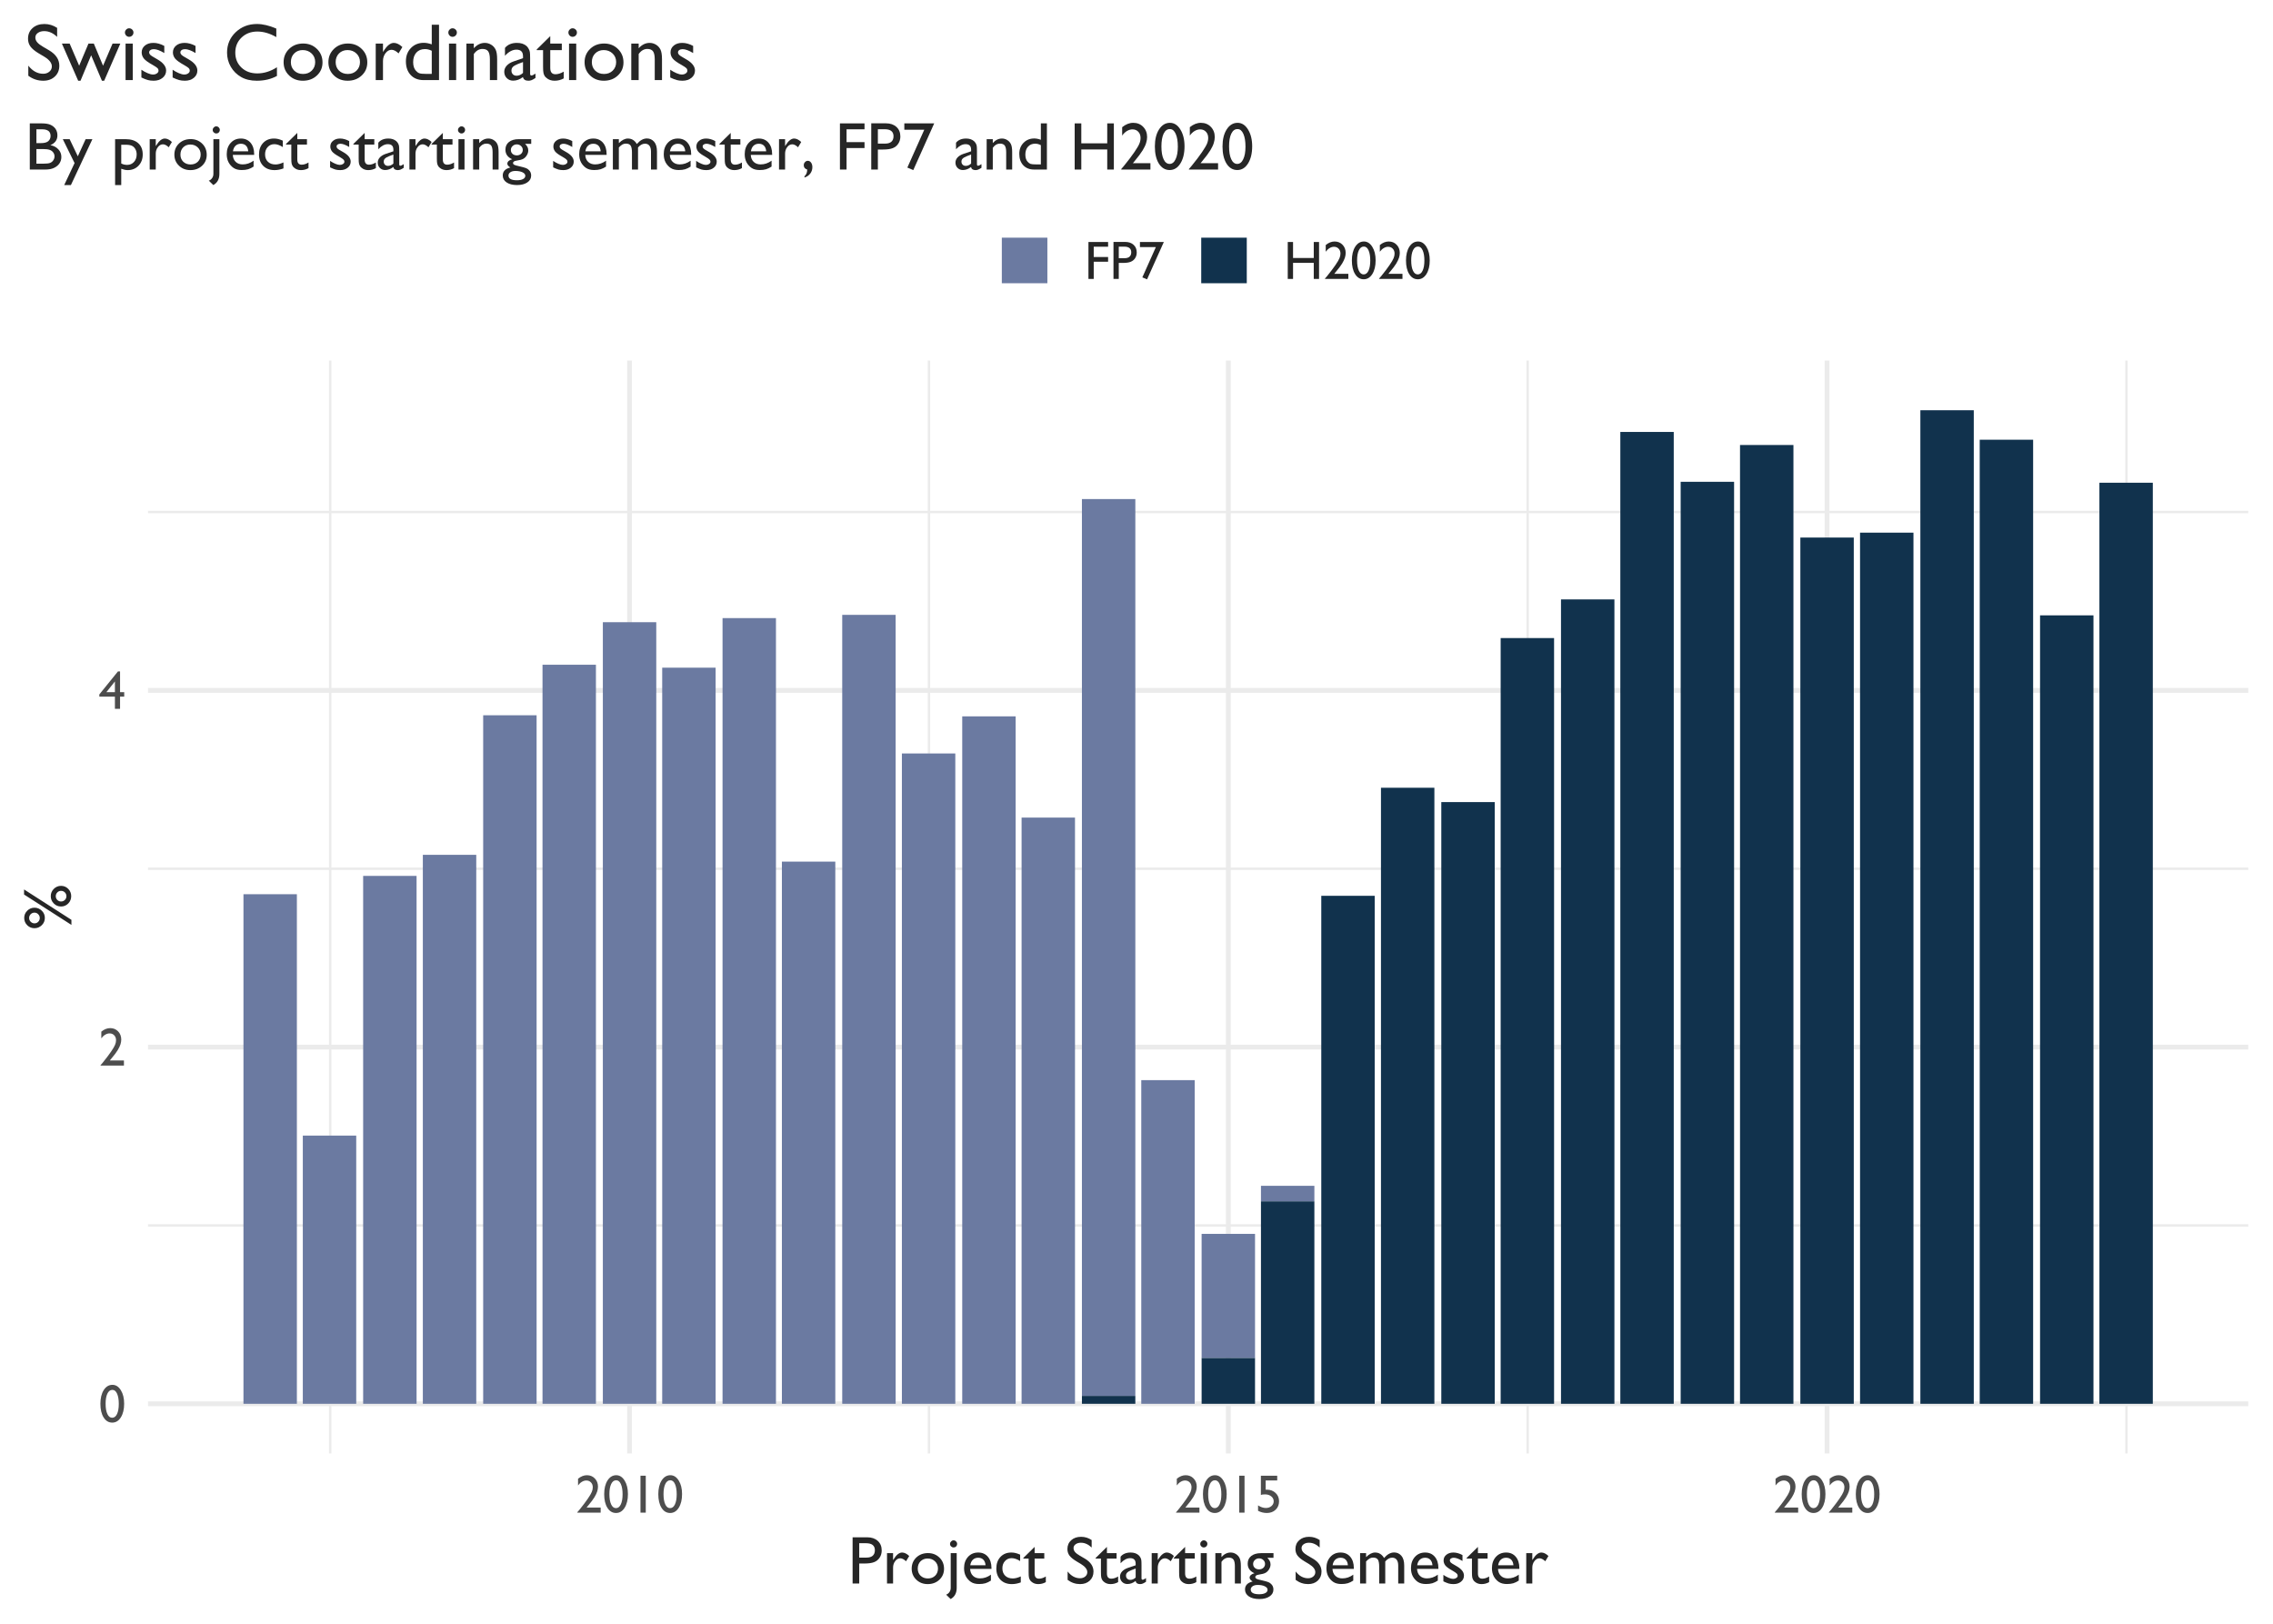 <?xml version="1.0" encoding="UTF-8"?>
<svg xmlns="http://www.w3.org/2000/svg" xmlns:xlink="http://www.w3.org/1999/xlink" width="504pt" height="360pt" viewBox="0 0 504 360" version="1.1">
<defs>
<g>
<symbol overflow="visible" id="glyph0-0">
<path style="stroke:none;" d="M 1.5 0 L 1.5 -9 L 10.5 -9 L 10.5 0 Z M 2.25 -0.75 L 9.75 -0.75 L 9.75 -8.25 L 2.25 -8.25 Z M 2.25 -0.75 "/>
</symbol>
<symbol overflow="visible" id="glyph0-1">
<path style="stroke:none;" d="M 3.047 -8.297 C 3.797 -8.297 4.414 -7.898 4.906 -7.109 C 5.395 -6.328 5.641 -5.328 5.641 -4.109 C 5.641 -2.867 5.395 -1.859 4.906 -1.078 C 4.414 -0.305 3.781 0.078 3 0.078 C 2.207 0.078 1.57 -0.301 1.094 -1.062 C 0.613 -1.82 0.375 -2.832 0.375 -4.094 C 0.375 -5.332 0.617 -6.344 1.109 -7.125 C 1.609 -7.906 2.254 -8.297 3.047 -8.297 Z M 3.062 -7.172 L 3 -7.172 C 2.551 -7.172 2.191 -6.895 1.922 -6.344 C 1.66 -5.789 1.531 -5.047 1.531 -4.109 C 1.531 -3.141 1.66 -2.379 1.922 -1.828 C 2.18 -1.273 2.535 -1 2.984 -1 C 3.441 -1 3.801 -1.273 4.062 -1.828 C 4.32 -2.379 4.453 -3.125 4.453 -4.062 C 4.453 -5.008 4.328 -5.766 4.078 -6.328 C 3.828 -6.891 3.488 -7.172 3.062 -7.172 Z M 3.062 -7.172 "/>
</symbol>
<symbol overflow="visible" id="glyph0-2">
<path style="stroke:none;" d="M 2.469 -1.125 L 5.594 -1.125 L 5.594 0 L 0.406 0 L 0.406 -0.078 L 0.906 -0.656 C 1.676 -1.613 2.285 -2.422 2.734 -3.078 C 3.191 -3.742 3.488 -4.25 3.625 -4.594 C 3.77 -4.938 3.844 -5.273 3.844 -5.609 C 3.844 -6.066 3.707 -6.43 3.438 -6.703 C 3.176 -6.984 2.832 -7.125 2.406 -7.125 C 2.07 -7.125 1.742 -7.023 1.422 -6.828 C 1.109 -6.641 0.828 -6.375 0.578 -6.031 L 0.578 -7.516 C 1.211 -8.035 1.867 -8.297 2.547 -8.297 C 3.254 -8.297 3.836 -8.055 4.297 -7.578 C 4.766 -7.098 5 -6.492 5 -5.766 C 5 -5.43 4.941 -5.078 4.828 -4.703 C 4.711 -4.336 4.508 -3.91 4.219 -3.422 C 3.926 -2.93 3.426 -2.27 2.719 -1.438 Z M 2.469 -1.125 "/>
</symbol>
<symbol overflow="visible" id="glyph0-3">
<path style="stroke:none;" d="M 4.266 -8.297 L 4.734 -8.297 L 4.734 -3.703 L 5.656 -3.703 L 5.656 -2.703 L 4.734 -2.703 L 4.734 0 L 3.594 0 L 3.594 -2.703 L 0.141 -2.703 L 0.141 -3.203 Z M 3.594 -3.703 L 3.594 -6.078 L 1.703 -3.703 Z M 3.594 -3.703 "/>
</symbol>
<symbol overflow="visible" id="glyph0-4">
<path style="stroke:none;" d="M 2.422 -8.188 L 3.594 -8.188 L 3.594 0 L 2.422 0 Z M 2.422 -8.188 "/>
</symbol>
<symbol overflow="visible" id="glyph0-5">
<path style="stroke:none;" d="M 1.219 -8.188 L 4.844 -8.188 L 4.844 -7.141 L 2.281 -7.141 L 2.281 -5.078 C 2.363 -5.086 2.445 -5.094 2.531 -5.094 C 3.32 -5.094 3.973 -4.848 4.484 -4.359 C 4.992 -3.879 5.25 -3.266 5.25 -2.516 C 5.25 -1.742 4.992 -1.117 4.484 -0.641 C 3.984 -0.16 3.332 0.078 2.531 0.078 C 1.863 0.078 1.219 -0.082 0.594 -0.406 L 0.594 -1.609 C 1.188 -1.223 1.766 -1.031 2.328 -1.031 C 2.816 -1.031 3.227 -1.172 3.562 -1.453 C 3.895 -1.742 4.062 -2.098 4.062 -2.516 C 4.062 -2.953 3.879 -3.316 3.516 -3.609 C 3.16 -3.898 2.707 -4.047 2.156 -4.047 C 1.695 -4.047 1.383 -4.004 1.219 -3.922 Z M 1.219 -8.188 "/>
</symbol>
<symbol overflow="visible" id="glyph0-6">
<path style="stroke:none;" d="M 0.922 -8.188 L 5.281 -8.188 L 5.281 -7.141 L 2.094 -7.141 L 2.094 -4.859 L 5.281 -4.859 L 5.281 -3.812 L 2.094 -3.812 L 2.094 0 L 0.922 0 Z M 0.922 -8.188 "/>
</symbol>
<symbol overflow="visible" id="glyph0-7">
<path style="stroke:none;" d="M 0.844 0 L 0.844 -8.203 L 3.438 -8.203 C 4.219 -8.203 4.836 -7.988 5.297 -7.562 C 5.766 -7.145 6 -6.578 6 -5.859 C 6 -5.391 5.879 -4.969 5.641 -4.594 C 5.398 -4.227 5.07 -3.961 4.656 -3.797 C 4.25 -3.629 3.66 -3.547 2.891 -3.547 L 2.016 -3.547 L 2.016 0 Z M 3.234 -7.156 L 2.016 -7.156 L 2.016 -4.594 L 3.297 -4.594 C 3.773 -4.594 4.141 -4.703 4.391 -4.922 C 4.648 -5.148 4.781 -5.473 4.781 -5.891 C 4.781 -6.734 4.266 -7.156 3.234 -7.156 Z M 3.234 -7.156 "/>
</symbol>
<symbol overflow="visible" id="glyph0-8">
<path style="stroke:none;" d="M 0.594 -8.188 L 5.891 -8.188 L 2.172 0.094 L 1.125 -0.344 L 4.125 -7.062 L 0.594 -7.062 Z M 0.594 -8.188 "/>
</symbol>
<symbol overflow="visible" id="glyph0-9">
<path style="stroke:none;" d="M 6.672 -8.188 L 7.844 -8.188 L 7.844 0 L 6.672 0 L 6.672 -3.562 L 2.078 -3.562 L 2.078 0 L 0.906 0 L 0.906 -8.188 L 2.078 -8.188 L 2.078 -4.641 L 6.672 -4.641 Z M 6.672 -8.188 "/>
</symbol>
<symbol overflow="visible" id="glyph1-0">
<path style="stroke:none;" d="M 1.875 0 L 1.875 -11.25 L 13.125 -11.25 L 13.125 0 Z M 2.812 -0.938 L 12.188 -0.938 L 12.188 -10.312 L 2.812 -10.312 Z M 2.812 -0.938 "/>
</symbol>
<symbol overflow="visible" id="glyph1-1">
<path style="stroke:none;" d="M 1.047 0 L 1.047 -10.25 L 4.297 -10.25 C 5.266 -10.25 6.039 -9.984 6.625 -9.453 C 7.207 -8.93 7.5 -8.223 7.5 -7.328 C 7.5 -6.734 7.348 -6.207 7.047 -5.75 C 6.754 -5.289 6.348 -4.957 5.828 -4.75 C 5.305 -4.539 4.566 -4.438 3.609 -4.438 L 2.516 -4.438 L 2.516 0 Z M 4.031 -8.938 L 2.516 -8.938 L 2.516 -5.75 L 4.125 -5.75 C 4.719 -5.75 5.176 -5.883 5.5 -6.156 C 5.82 -6.438 5.984 -6.844 5.984 -7.375 C 5.984 -8.414 5.332 -8.938 4.031 -8.938 Z M 4.031 -8.938 "/>
</symbol>
<symbol overflow="visible" id="glyph1-2">
<path style="stroke:none;" d="M 2.375 -6.734 L 2.375 -5.188 L 2.453 -5.312 C 3.086 -6.352 3.727 -6.875 4.375 -6.875 C 4.883 -6.875 5.41 -6.617 5.953 -6.109 L 5.25 -4.938 C 4.789 -5.375 4.363 -5.594 3.969 -5.594 C 3.531 -5.594 3.156 -5.383 2.844 -4.969 C 2.531 -4.562 2.375 -4.078 2.375 -3.516 L 2.375 0 L 1.031 0 L 1.031 -6.734 Z M 2.375 -6.734 "/>
</symbol>
<symbol overflow="visible" id="glyph1-3">
<path style="stroke:none;" d="M 4.172 -6.75 C 5.191 -6.75 6.039 -6.414 6.719 -5.75 C 7.395 -5.094 7.734 -4.266 7.734 -3.266 C 7.734 -2.297 7.391 -1.488 6.703 -0.844 C 6.016 -0.195 5.148 0.125 4.109 0.125 C 3.098 0.125 2.254 -0.203 1.578 -0.859 C 0.898 -1.516 0.562 -2.328 0.562 -3.297 C 0.562 -4.285 0.898 -5.109 1.578 -5.766 C 2.266 -6.422 3.129 -6.75 4.172 -6.75 Z M 4.094 -5.547 C 3.457 -5.547 2.93 -5.336 2.516 -4.922 C 2.109 -4.504 1.906 -3.969 1.906 -3.312 C 1.906 -2.664 2.113 -2.141 2.531 -1.734 C 2.957 -1.328 3.5 -1.125 4.156 -1.125 C 4.812 -1.125 5.348 -1.328 5.766 -1.734 C 6.18 -2.148 6.391 -2.68 6.391 -3.328 C 6.391 -3.973 6.172 -4.504 5.734 -4.922 C 5.297 -5.336 4.75 -5.547 4.094 -5.547 Z M 4.094 -5.547 "/>
</symbol>
<symbol overflow="visible" id="glyph1-4">
<path style="stroke:none;" d="M 1.562 -9.578 C 1.781 -9.578 1.969 -9.5 2.125 -9.344 C 2.281 -9.188 2.359 -9.004 2.359 -8.797 C 2.359 -8.566 2.281 -8.375 2.125 -8.219 C 1.977 -8.07 1.797 -8 1.578 -8 C 1.367 -8 1.18 -8.078 1.016 -8.234 C 0.859 -8.391 0.781 -8.578 0.781 -8.797 C 0.781 -8.992 0.859 -9.172 1.016 -9.328 C 1.172 -9.492 1.352 -9.578 1.562 -9.578 Z M 0.938 -6.734 L 2.266 -6.734 L 2.266 0.953 C 2.266 2.117 1.816 2.945 0.922 3.438 L -0.078 2.469 C 0.234 2.352 0.477 2.16 0.656 1.891 C 0.844 1.629 0.938 1.316 0.938 0.953 Z M 0.938 -6.734 "/>
</symbol>
<symbol overflow="visible" id="glyph1-5">
<path style="stroke:none;" d="M 6.688 -3.25 L 1.953 -3.25 C 1.984 -2.602 2.195 -2.086 2.594 -1.703 C 2.988 -1.328 3.504 -1.141 4.141 -1.141 C 5.016 -1.141 5.82 -1.414 6.562 -1.969 L 6.562 -0.656 C 6.156 -0.383 5.75 -0.188 5.344 -0.062 C 4.945 0.051 4.477 0.109 3.938 0.109 C 3.188 0.109 2.582 -0.047 2.125 -0.359 C 1.664 -0.672 1.297 -1.082 1.016 -1.594 C 0.742 -2.113 0.609 -2.719 0.609 -3.406 C 0.609 -4.426 0.898 -5.258 1.484 -5.906 C 2.066 -6.551 2.82 -6.875 3.75 -6.875 C 4.645 -6.875 5.359 -6.562 5.891 -5.938 C 6.422 -5.312 6.688 -4.473 6.688 -3.422 Z M 1.984 -4.047 L 5.375 -4.047 C 5.332 -4.578 5.172 -4.988 4.891 -5.281 C 4.609 -5.57 4.227 -5.719 3.75 -5.719 C 3.27 -5.719 2.875 -5.57 2.562 -5.281 C 2.258 -4.988 2.066 -4.578 1.984 -4.047 Z M 1.984 -4.047 "/>
</symbol>
<symbol overflow="visible" id="glyph1-6">
<path style="stroke:none;" d="M 6 -1.578 L 6 -0.25 C 5.332 0 4.676 0.125 4.031 0.125 C 2.977 0.125 2.141 -0.188 1.516 -0.812 C 0.891 -1.445 0.578 -2.285 0.578 -3.328 C 0.578 -4.391 0.879 -5.242 1.484 -5.891 C 2.098 -6.547 2.898 -6.875 3.891 -6.875 C 4.242 -6.875 4.555 -6.836 4.828 -6.766 C 5.109 -6.703 5.453 -6.582 5.859 -6.406 L 5.859 -4.984 C 5.18 -5.41 4.555 -5.625 3.984 -5.625 C 3.379 -5.625 2.883 -5.41 2.5 -4.984 C 2.113 -4.566 1.922 -4.031 1.922 -3.375 C 1.922 -2.688 2.129 -2.141 2.547 -1.734 C 2.961 -1.328 3.523 -1.125 4.234 -1.125 C 4.742 -1.125 5.332 -1.273 6 -1.578 Z M 6 -1.578 "/>
</symbol>
<symbol overflow="visible" id="glyph1-7">
<path style="stroke:none;" d="M 0 -5.672 L 2.5 -8.125 L 2.5 -6.734 L 4.641 -6.734 L 4.641 -5.531 L 2.5 -5.531 L 2.5 -2.234 C 2.5 -1.461 2.82 -1.078 3.469 -1.078 C 3.945 -1.078 4.453 -1.238 4.984 -1.562 L 4.984 -0.312 C 4.473 -0.02 3.91 0.125 3.297 0.125 C 2.691 0.125 2.188 -0.055 1.781 -0.422 C 1.656 -0.523 1.551 -0.645 1.469 -0.781 C 1.383 -0.914 1.312 -1.094 1.25 -1.312 C 1.195 -1.531 1.172 -1.941 1.172 -2.547 L 1.172 -5.531 L 0 -5.531 Z M 0 -5.672 "/>
</symbol>
<symbol overflow="visible" id="glyph1-8">
<path style="stroke:none;" d=""/>
</symbol>
<symbol overflow="visible" id="glyph1-9">
<path style="stroke:none;" d="M 3.656 -4.297 L 2.547 -4.969 C 1.848 -5.395 1.348 -5.812 1.047 -6.219 C 0.754 -6.633 0.609 -7.109 0.609 -7.641 C 0.609 -8.453 0.891 -9.109 1.453 -9.609 C 2.016 -10.109 2.742 -10.359 3.641 -10.359 C 4.492 -10.359 5.273 -10.117 5.984 -9.641 L 5.984 -7.984 C 5.242 -8.691 4.453 -9.047 3.609 -9.047 C 3.129 -9.047 2.734 -8.93 2.422 -8.703 C 2.117 -8.484 1.969 -8.203 1.969 -7.859 C 1.969 -7.547 2.078 -7.254 2.297 -6.984 C 2.523 -6.723 2.891 -6.445 3.391 -6.156 L 4.516 -5.5 C 5.766 -4.75 6.391 -3.801 6.391 -2.656 C 6.391 -1.832 6.113 -1.16 5.562 -0.641 C 5.008 -0.129 4.297 0.125 3.422 0.125 C 2.41 0.125 1.488 -0.188 0.656 -0.812 L 0.656 -2.672 C 1.445 -1.672 2.363 -1.172 3.406 -1.172 C 3.863 -1.172 4.242 -1.297 4.547 -1.547 C 4.859 -1.805 5.016 -2.129 5.016 -2.516 C 5.016 -3.141 4.562 -3.734 3.656 -4.297 Z M 3.656 -4.297 "/>
</symbol>
<symbol overflow="visible" id="glyph1-10">
<path style="stroke:none;" d="M 5.172 -4.047 L 5.172 -1.188 C 5.172 -0.957 5.25 -0.844 5.406 -0.844 C 5.57 -0.844 5.828 -0.961 6.172 -1.203 L 6.172 -0.391 C 5.867 -0.191 5.625 -0.055 5.438 0.016 C 5.25 0.086 5.055 0.125 4.859 0.125 C 4.285 0.125 3.953 -0.102 3.859 -0.562 C 3.285 -0.113 2.68 0.109 2.047 0.109 C 1.578 0.109 1.188 -0.047 0.875 -0.359 C 0.562 -0.672 0.406 -1.062 0.406 -1.531 C 0.406 -1.957 0.555 -2.336 0.859 -2.672 C 1.16 -3.004 1.594 -3.27 2.156 -3.469 L 3.875 -4.047 L 3.875 -4.406 C 3.875 -5.219 3.469 -5.625 2.656 -5.625 C 1.926 -5.625 1.219 -5.25 0.531 -4.5 L 0.531 -5.953 C 1.039 -6.566 1.785 -6.875 2.766 -6.875 C 3.492 -6.875 4.078 -6.68 4.516 -6.297 C 4.66 -6.172 4.789 -6.008 4.906 -5.812 C 5.02 -5.613 5.094 -5.41 5.125 -5.203 C 5.156 -5.004 5.172 -4.617 5.172 -4.047 Z M 3.875 -1.328 L 3.875 -3.328 L 2.969 -2.984 C 2.52 -2.805 2.203 -2.625 2.016 -2.438 C 1.828 -2.258 1.734 -2.035 1.734 -1.766 C 1.734 -1.484 1.82 -1.254 2 -1.078 C 2.176 -0.898 2.406 -0.812 2.688 -0.812 C 3.113 -0.812 3.508 -0.984 3.875 -1.328 Z M 3.875 -1.328 "/>
</symbol>
<symbol overflow="visible" id="glyph1-11">
<path style="stroke:none;" d="M 1.641 -9.578 C 1.859 -9.578 2.047 -9.5 2.203 -9.344 C 2.359 -9.195 2.438 -9.016 2.438 -8.797 C 2.438 -8.578 2.359 -8.391 2.203 -8.234 C 2.047 -8.078 1.859 -8 1.641 -8 C 1.43 -8 1.25 -8.078 1.094 -8.234 C 0.938 -8.391 0.859 -8.578 0.859 -8.797 C 0.859 -8.992 0.938 -9.172 1.094 -9.328 C 1.25 -9.492 1.43 -9.578 1.641 -9.578 Z M 0.969 -6.734 L 2.312 -6.734 L 2.312 0 L 0.969 0 Z M 0.969 -6.734 "/>
</symbol>
<symbol overflow="visible" id="glyph1-12">
<path style="stroke:none;" d="M 2.281 -6.734 L 2.281 -5.875 C 2.875 -6.539 3.551 -6.875 4.312 -6.875 C 4.727 -6.875 5.113 -6.766 5.469 -6.547 C 5.832 -6.328 6.109 -6.023 6.297 -5.641 C 6.484 -5.266 6.578 -4.672 6.578 -3.859 L 6.578 0 L 5.25 0 L 5.25 -3.844 C 5.25 -4.531 5.145 -5.02 4.938 -5.312 C 4.727 -5.602 4.375 -5.75 3.875 -5.75 C 3.25 -5.75 2.719 -5.438 2.281 -4.812 L 2.281 0 L 0.922 0 L 0.922 -6.734 Z M 2.281 -6.734 "/>
</symbol>
<symbol overflow="visible" id="glyph1-13">
<path style="stroke:none;" d="M 0.594 -4.406 C 0.594 -5.125 0.852 -5.691 1.375 -6.109 C 1.906 -6.523 2.625 -6.734 3.531 -6.734 L 6.312 -6.734 L 6.312 -5.703 L 4.953 -5.703 C 5.211 -5.43 5.395 -5.188 5.5 -4.969 C 5.602 -4.75 5.656 -4.5 5.656 -4.219 C 5.656 -3.863 5.551 -3.516 5.344 -3.172 C 5.145 -2.836 4.891 -2.578 4.578 -2.391 C 4.266 -2.211 3.75 -2.07 3.031 -1.969 C 2.531 -1.895 2.281 -1.719 2.281 -1.438 C 2.281 -1.281 2.375 -1.148 2.562 -1.047 C 2.75 -0.953 3.086 -0.852 3.578 -0.75 C 4.398 -0.562 4.93 -0.414 5.172 -0.312 C 5.41 -0.219 5.625 -0.07 5.812 0.125 C 6.133 0.438 6.297 0.836 6.297 1.328 C 6.297 1.973 6.008 2.484 5.438 2.859 C 4.875 3.242 4.117 3.438 3.172 3.438 C 2.203 3.438 1.43 3.242 0.859 2.859 C 0.285 2.473 0 1.957 0 1.312 C 0 0.406 0.562 -0.18 1.688 -0.453 C 1.238 -0.734 1.016 -1.016 1.016 -1.297 C 1.016 -1.516 1.109 -1.711 1.297 -1.891 C 1.492 -2.066 1.758 -2.195 2.094 -2.281 C 1.094 -2.719 0.594 -3.426 0.594 -4.406 Z M 3.109 -5.578 C 2.742 -5.578 2.43 -5.453 2.172 -5.203 C 1.922 -4.961 1.797 -4.676 1.797 -4.344 C 1.797 -3.988 1.922 -3.695 2.172 -3.469 C 2.422 -3.25 2.738 -3.141 3.125 -3.141 C 3.5 -3.141 3.812 -3.254 4.062 -3.484 C 4.312 -3.711 4.438 -4 4.438 -4.344 C 4.438 -4.695 4.305 -4.988 4.047 -5.219 C 3.797 -5.457 3.484 -5.578 3.109 -5.578 Z M 2.797 0.312 C 2.336 0.312 1.969 0.406 1.688 0.594 C 1.406 0.789 1.266 1.035 1.266 1.328 C 1.266 2.023 1.891 2.375 3.141 2.375 C 3.723 2.375 4.176 2.285 4.5 2.109 C 4.832 1.941 5 1.695 5 1.375 C 5 1.062 4.789 0.805 4.375 0.609 C 3.969 0.41 3.441 0.312 2.797 0.312 Z M 2.797 0.312 "/>
</symbol>
<symbol overflow="visible" id="glyph1-14">
<path style="stroke:none;" d="M 6.469 -4.891 L 6.469 0 L 5.125 0 L 5.125 -3.75 C 5.125 -4.5 5.023 -5.02 4.828 -5.312 C 4.629 -5.602 4.281 -5.75 3.781 -5.75 C 3.5 -5.75 3.242 -5.688 3.016 -5.562 C 2.785 -5.438 2.52 -5.211 2.219 -4.891 L 2.219 0 L 0.891 0 L 0.891 -6.734 L 2.219 -6.734 L 2.219 -5.859 C 2.895 -6.535 3.562 -6.875 4.219 -6.875 C 5.07 -6.875 5.734 -6.469 6.203 -5.656 C 6.91 -6.477 7.656 -6.891 8.438 -6.891 C 9.082 -6.891 9.613 -6.648 10.031 -6.172 C 10.457 -5.691 10.672 -4.961 10.672 -3.984 L 10.672 0 L 9.344 0 L 9.344 -3.984 C 9.344 -4.547 9.227 -4.977 9 -5.281 C 8.77 -5.582 8.441 -5.734 8.016 -5.734 C 7.461 -5.734 6.945 -5.453 6.469 -4.891 Z M 6.469 -4.891 "/>
</symbol>
<symbol overflow="visible" id="glyph1-15">
<path style="stroke:none;" d="M 0.609 -0.484 L 0.609 -1.922 C 0.984 -1.66 1.367 -1.445 1.766 -1.281 C 2.16 -1.113 2.492 -1.031 2.766 -1.031 C 3.035 -1.031 3.27 -1.098 3.469 -1.234 C 3.676 -1.367 3.781 -1.535 3.781 -1.734 C 3.781 -1.922 3.711 -2.078 3.578 -2.203 C 3.453 -2.336 3.176 -2.531 2.75 -2.781 C 1.883 -3.258 1.316 -3.664 1.047 -4 C 0.785 -4.344 0.656 -4.711 0.656 -5.109 C 0.656 -5.629 0.859 -6.051 1.266 -6.375 C 1.672 -6.707 2.188 -6.875 2.812 -6.875 C 3.477 -6.875 4.156 -6.688 4.844 -6.312 L 4.844 -5 C 4.051 -5.477 3.406 -5.719 2.906 -5.719 C 2.645 -5.719 2.438 -5.66 2.281 -5.547 C 2.125 -5.441 2.047 -5.297 2.047 -5.109 C 2.047 -4.953 2.113 -4.801 2.25 -4.656 C 2.395 -4.52 2.648 -4.352 3.016 -4.156 L 3.5 -3.875 C 4.613 -3.25 5.172 -2.547 5.172 -1.766 C 5.172 -1.211 4.953 -0.758 4.516 -0.406 C 4.086 -0.051 3.535 0.125 2.859 0.125 C 2.461 0.125 2.109 0.082 1.797 0 C 1.484 -0.094 1.086 -0.254 0.609 -0.484 Z M 0.609 -0.484 "/>
</symbol>
<symbol overflow="visible" id="glyph1-16">
<path style="stroke:none;" d="M 4.594 0 L 1.125 0 L 1.125 -10.234 L 3.812 -10.234 C 4.656 -10.234 5.312 -10.117 5.781 -9.891 C 6.258 -9.66 6.625 -9.348 6.875 -8.953 C 7.125 -8.555 7.25 -8.098 7.25 -7.578 C 7.25 -6.566 6.727 -5.844 5.688 -5.406 C 6.426 -5.27 7.016 -4.961 7.453 -4.484 C 7.898 -4.016 8.125 -3.453 8.125 -2.797 C 8.125 -2.266 7.988 -1.797 7.719 -1.391 C 7.457 -0.984 7.066 -0.648 6.547 -0.391 C 6.023 -0.129 5.375 0 4.594 0 Z M 3.859 -8.922 L 2.594 -8.922 L 2.594 -5.859 L 3.562 -5.859 C 4.344 -5.859 4.898 -6.004 5.234 -6.297 C 5.566 -6.598 5.734 -6.984 5.734 -7.453 C 5.734 -8.43 5.109 -8.922 3.859 -8.922 Z M 3.969 -4.547 L 2.594 -4.547 L 2.594 -1.297 L 4.031 -1.297 C 4.832 -1.297 5.375 -1.359 5.656 -1.484 C 5.945 -1.609 6.176 -1.801 6.344 -2.062 C 6.52 -2.332 6.609 -2.617 6.609 -2.922 C 6.609 -3.234 6.516 -3.52 6.328 -3.781 C 6.148 -4.039 5.891 -4.234 5.547 -4.359 C 5.211 -4.484 4.688 -4.547 3.969 -4.547 Z M 3.969 -4.547 "/>
</symbol>
<symbol overflow="visible" id="glyph1-17">
<path style="stroke:none;" d="M 5.062 -6.734 L 6.562 -6.734 L 1.797 3.438 L 0.312 3.438 L 2.609 -1.438 L 0 -6.734 L 1.516 -6.734 L 3.328 -2.938 Z M 5.062 -6.734 "/>
</symbol>
<symbol overflow="visible" id="glyph1-18">
<path style="stroke:none;" d="M 0.859 3.438 L 0.859 -6.734 L 3.188 -6.734 C 4.383 -6.734 5.316 -6.438 5.984 -5.844 C 6.648 -5.25 6.984 -4.414 6.984 -3.344 C 6.984 -2.332 6.672 -1.5 6.047 -0.844 C 5.422 -0.195 4.617 0.125 3.641 0.125 C 3.211 0.125 2.738 0.023 2.219 -0.172 L 2.219 3.438 Z M 3.172 -5.5 L 2.219 -5.5 L 2.219 -1.344 C 2.625 -1.133 3.055 -1.031 3.516 -1.031 C 4.141 -1.031 4.648 -1.25 5.047 -1.688 C 5.441 -2.125 5.641 -2.68 5.641 -3.359 C 5.641 -3.797 5.547 -4.18 5.359 -4.516 C 5.172 -4.859 4.914 -5.109 4.594 -5.266 C 4.27 -5.422 3.797 -5.5 3.172 -5.5 Z M 3.172 -5.5 "/>
</symbol>
<symbol overflow="visible" id="glyph1-19">
<path style="stroke:none;" d="M 0.734 1.766 L 0.734 1.5 C 0.953 1.289 1.102 1.078 1.188 0.859 C 1.281 0.648 1.332 0.363 1.344 0 C 0.832 -0.156 0.578 -0.473 0.578 -0.953 C 0.578 -1.223 0.664 -1.453 0.844 -1.641 C 1.02 -1.836 1.227 -1.938 1.469 -1.938 C 1.77 -1.938 2.016 -1.801 2.203 -1.531 C 2.391 -1.27 2.484 -0.938 2.484 -0.531 C 2.484 0.008 2.328 0.484 2.016 0.891 C 1.703 1.305 1.273 1.598 0.734 1.766 Z M 0.734 1.766 "/>
</symbol>
<symbol overflow="visible" id="glyph1-20">
<path style="stroke:none;" d="M 1.141 -10.234 L 6.594 -10.234 L 6.594 -8.922 L 2.609 -8.922 L 2.609 -6.078 L 6.594 -6.078 L 6.594 -4.766 L 2.609 -4.766 L 2.609 0 L 1.141 0 Z M 1.141 -10.234 "/>
</symbol>
<symbol overflow="visible" id="glyph1-21">
<path style="stroke:none;" d="M 0.734 -10.234 L 7.359 -10.234 L 2.719 0.125 L 1.406 -0.438 L 5.156 -8.828 L 0.734 -8.828 Z M 0.734 -10.234 "/>
</symbol>
<symbol overflow="visible" id="glyph1-22">
<path style="stroke:none;" d="M 5.438 -10.234 L 6.781 -10.234 L 6.781 0 L 3.938 0 C 2.938 0 2.141 -0.312 1.547 -0.938 C 0.953 -1.57 0.656 -2.422 0.656 -3.484 C 0.656 -4.473 0.969 -5.285 1.594 -5.922 C 2.219 -6.566 3.016 -6.891 3.984 -6.891 C 4.43 -6.891 4.914 -6.789 5.438 -6.594 Z M 5.438 -1.141 L 5.438 -5.406 C 5.02 -5.625 4.602 -5.734 4.188 -5.734 C 3.52 -5.734 2.988 -5.516 2.594 -5.078 C 2.195 -4.641 2 -4.051 2 -3.312 C 2 -2.625 2.172 -2.094 2.516 -1.719 C 2.723 -1.488 2.941 -1.332 3.172 -1.25 C 3.398 -1.176 3.812 -1.141 4.406 -1.141 Z M 5.438 -1.141 "/>
</symbol>
<symbol overflow="visible" id="glyph1-23">
<path style="stroke:none;" d="M 8.344 -10.234 L 9.812 -10.234 L 9.812 0 L 8.344 0 L 8.344 -4.453 L 2.594 -4.453 L 2.594 0 L 1.125 0 L 1.125 -10.234 L 2.594 -10.234 L 2.594 -5.812 L 8.344 -5.812 Z M 8.344 -10.234 "/>
</symbol>
<symbol overflow="visible" id="glyph1-24">
<path style="stroke:none;" d="M 3.094 -1.406 L 6.984 -1.406 L 6.984 0 L 0.516 0 L 0.516 -0.109 L 1.125 -0.828 C 2.094 -2.016 2.859 -3.023 3.422 -3.859 C 3.992 -4.691 4.363 -5.316 4.531 -5.734 C 4.707 -6.16 4.797 -6.582 4.797 -7 C 4.797 -7.57 4.629 -8.031 4.297 -8.375 C 3.973 -8.727 3.539 -8.906 3 -8.906 C 2.594 -8.906 2.188 -8.785 1.781 -8.547 C 1.383 -8.305 1.031 -7.969 0.719 -7.531 L 0.719 -9.391 C 1.508 -10.035 2.328 -10.359 3.172 -10.359 C 4.066 -10.359 4.801 -10.062 5.375 -9.469 C 5.957 -8.875 6.25 -8.117 6.25 -7.203 C 6.25 -6.785 6.176 -6.344 6.031 -5.875 C 5.895 -5.414 5.641 -4.879 5.266 -4.266 C 4.898 -3.66 4.281 -2.832 3.406 -1.781 Z M 3.094 -1.406 "/>
</symbol>
<symbol overflow="visible" id="glyph1-25">
<path style="stroke:none;" d="M 3.812 -10.359 C 4.75 -10.359 5.52 -9.863 6.125 -8.875 C 6.738 -7.895 7.047 -6.648 7.047 -5.141 C 7.047 -3.586 6.738 -2.32 6.125 -1.344 C 5.52 -0.375 4.727 0.109 3.75 0.109 C 2.758 0.109 1.961 -0.363 1.359 -1.312 C 0.766 -2.27 0.469 -3.535 0.469 -5.109 C 0.469 -6.66 0.773 -7.922 1.391 -8.891 C 2.016 -9.867 2.82 -10.359 3.812 -10.359 Z M 3.828 -8.969 L 3.75 -8.969 C 3.188 -8.969 2.738 -8.625 2.406 -7.938 C 2.082 -7.25 1.922 -6.312 1.922 -5.125 C 1.922 -3.914 2.082 -2.969 2.406 -2.281 C 2.727 -1.594 3.172 -1.25 3.734 -1.25 C 4.297 -1.25 4.738 -1.594 5.062 -2.281 C 5.395 -2.969 5.562 -3.898 5.562 -5.078 C 5.562 -6.266 5.406 -7.207 5.094 -7.906 C 4.781 -8.613 4.359 -8.969 3.828 -8.969 Z M 3.828 -8.969 "/>
</symbol>
<symbol overflow="visible" id="glyph2-0">
<path style="stroke:none;" d="M 0 -1.875 L -11.25 -1.875 L -11.25 -13.125 L 0 -13.125 Z M -0.938 -2.812 L -0.938 -12.188 L -10.312 -12.188 L -10.312 -2.812 Z M -0.938 -2.812 "/>
</symbol>
<symbol overflow="visible" id="glyph2-1">
<path style="stroke:none;" d="M -10.375 -7.844 L -10.375 -8.969 L 0.125 -2.234 L 0.125 -1.109 Z M -4.453 -7.484 C -4.453 -8.109 -4.227 -8.645 -3.781 -9.094 C -3.332 -9.539 -2.797 -9.766 -2.172 -9.766 C -1.547 -9.766 -1.016 -9.539 -0.578 -9.094 C -0.141 -8.645 0.078 -8.109 0.078 -7.484 C 0.078 -6.848 -0.141 -6.305 -0.578 -5.859 C -1.016 -5.41 -1.547 -5.188 -2.172 -5.188 C -2.805 -5.188 -3.344 -5.41 -3.781 -5.859 C -4.227 -6.305 -4.453 -6.848 -4.453 -7.484 Z M -3.344 -7.469 C -3.344 -7.145 -3.227 -6.867 -3 -6.641 C -2.77 -6.41 -2.492 -6.297 -2.172 -6.297 C -1.848 -6.297 -1.566 -6.41 -1.328 -6.641 C -1.098 -6.867 -0.984 -7.145 -0.984 -7.469 C -0.984 -7.801 -1.098 -8.082 -1.328 -8.312 C -1.555 -8.539 -1.836 -8.656 -2.172 -8.656 C -2.504 -8.656 -2.781 -8.539 -3 -8.312 C -3.227 -8.082 -3.344 -7.801 -3.344 -7.469 Z M -10.344 -2.656 C -10.344 -3.281 -10.117 -3.812 -9.672 -4.25 C -9.223 -4.695 -8.688 -4.922 -8.062 -4.922 C -7.438 -4.922 -6.895 -4.695 -6.438 -4.25 C -5.988 -3.812 -5.766 -3.281 -5.766 -2.656 C -5.766 -2.031 -5.988 -1.492 -6.438 -1.047 C -6.895 -0.598 -7.438 -0.375 -8.062 -0.375 C -8.688 -0.375 -9.223 -0.594 -9.672 -1.031 C -10.117 -1.477 -10.344 -2.02 -10.344 -2.656 Z M -9.25 -2.641 C -9.25 -2.305 -9.129 -2.023 -8.891 -1.797 C -8.66 -1.566 -8.383 -1.453 -8.062 -1.453 C -7.738 -1.453 -7.461 -1.566 -7.234 -1.797 C -7.004 -2.035 -6.891 -2.316 -6.891 -2.641 C -6.891 -2.961 -7.004 -3.238 -7.234 -3.469 C -7.461 -3.707 -7.738 -3.828 -8.062 -3.828 C -8.395 -3.828 -8.676 -3.711 -8.906 -3.484 C -9.133 -3.254 -9.25 -2.973 -9.25 -2.641 Z M -9.25 -2.641 "/>
</symbol>
<symbol overflow="visible" id="glyph3-0">
<path style="stroke:none;" d="M 2.25 0 L 2.25 -13.5 L 15.75 -13.5 L 15.75 0 Z M 3.375 -1.125 L 14.625 -1.125 L 14.625 -12.375 L 3.375 -12.375 Z M 3.375 -1.125 "/>
</symbol>
<symbol overflow="visible" id="glyph3-1">
<path style="stroke:none;" d="M 4.391 -5.156 L 3.062 -5.953 C 2.219 -6.461 1.617 -6.961 1.266 -7.453 C 0.91 -7.953 0.734 -8.523 0.734 -9.172 C 0.734 -10.141 1.066 -10.926 1.734 -11.531 C 2.41 -12.133 3.285 -12.438 4.359 -12.438 C 5.379 -12.438 6.32 -12.148 7.188 -11.578 L 7.188 -9.578 C 6.301 -10.43 5.348 -10.859 4.328 -10.859 C 3.754 -10.859 3.281 -10.723 2.906 -10.453 C 2.539 -10.191 2.359 -9.852 2.359 -9.438 C 2.359 -9.062 2.492 -8.711 2.766 -8.391 C 3.035 -8.066 3.469 -7.734 4.062 -7.391 L 5.422 -6.594 C 6.922 -5.695 7.672 -4.562 7.672 -3.188 C 7.672 -2.195 7.336 -1.395 6.672 -0.781 C 6.016 -0.164 5.16 0.141 4.109 0.141 C 2.891 0.141 1.785 -0.227 0.797 -0.969 L 0.797 -3.203 C 1.742 -2.004 2.844 -1.406 4.094 -1.406 C 4.633 -1.406 5.086 -1.555 5.453 -1.859 C 5.828 -2.172 6.016 -2.562 6.016 -3.031 C 6.016 -3.781 5.473 -4.488 4.391 -5.156 Z M 4.391 -5.156 "/>
</symbol>
<symbol overflow="visible" id="glyph3-2">
<path style="stroke:none;" d="M 11.234 -8.094 L 12.953 -8.094 L 9.375 0.141 L 8.875 0.141 L 6.484 -5.5 L 4.125 0.141 L 3.609 0.141 L 0 -8.094 L 1.719 -8.094 L 3.828 -3.188 L 5.891 -8.094 L 7.078 -8.094 L 9.125 -3.188 Z M 11.234 -8.094 "/>
</symbol>
<symbol overflow="visible" id="glyph3-3">
<path style="stroke:none;" d="M 1.953 -11.484 C 2.223 -11.484 2.453 -11.391 2.641 -11.203 C 2.828 -11.023 2.922 -10.805 2.922 -10.547 C 2.922 -10.285 2.828 -10.062 2.641 -9.875 C 2.453 -9.688 2.223 -9.594 1.953 -9.594 C 1.711 -9.594 1.5 -9.688 1.312 -9.875 C 1.125 -10.07 1.031 -10.297 1.031 -10.547 C 1.031 -10.797 1.125 -11.016 1.312 -11.203 C 1.5 -11.391 1.711 -11.484 1.953 -11.484 Z M 1.172 -8.094 L 2.766 -8.094 L 2.766 0 L 1.172 0 Z M 1.172 -8.094 "/>
</symbol>
<symbol overflow="visible" id="glyph3-4">
<path style="stroke:none;" d="M 0.734 -0.578 L 0.734 -2.297 C 1.191 -1.984 1.656 -1.727 2.125 -1.531 C 2.594 -1.332 2.988 -1.234 3.312 -1.234 C 3.645 -1.234 3.93 -1.316 4.172 -1.484 C 4.41 -1.648 4.531 -1.848 4.531 -2.078 C 4.531 -2.305 4.453 -2.5 4.297 -2.656 C 4.141 -2.812 3.805 -3.035 3.297 -3.328 C 2.266 -3.898 1.586 -4.391 1.266 -4.797 C 0.953 -5.211 0.797 -5.66 0.797 -6.141 C 0.797 -6.754 1.035 -7.258 1.516 -7.656 C 1.992 -8.051 2.617 -8.25 3.391 -8.25 C 4.18 -8.25 4.988 -8.023 5.812 -7.578 L 5.812 -6 C 4.863 -6.57 4.086 -6.859 3.484 -6.859 C 3.18 -6.859 2.93 -6.789 2.734 -6.656 C 2.547 -6.52 2.453 -6.348 2.453 -6.141 C 2.453 -5.953 2.535 -5.77 2.703 -5.594 C 2.879 -5.426 3.188 -5.223 3.625 -4.984 L 4.188 -4.656 C 5.539 -3.895 6.219 -3.051 6.219 -2.125 C 6.219 -1.469 5.957 -0.926 5.438 -0.5 C 4.914 -0.07 4.25 0.141 3.438 0.141 C 2.957 0.141 2.531 0.086 2.156 -0.016 C 1.781 -0.117 1.305 -0.305 0.734 -0.578 Z M 0.734 -0.578 "/>
</symbol>
<symbol overflow="visible" id="glyph3-5">
<path style="stroke:none;" d=""/>
</symbol>
<symbol overflow="visible" id="glyph3-6">
<path style="stroke:none;" d="M 11.938 -2.844 L 11.938 -0.922 C 10.645 -0.211 9.156 0.141 7.469 0.141 C 6.102 0.141 4.941 -0.133 3.984 -0.688 C 3.023 -1.238 2.266 -1.992 1.703 -2.953 C 1.148 -3.922 0.875 -4.969 0.875 -6.094 C 0.875 -7.883 1.508 -9.391 2.781 -10.609 C 4.062 -11.828 5.633 -12.438 7.5 -12.438 C 8.789 -12.438 10.223 -12.098 11.797 -11.422 L 11.797 -9.531 C 10.367 -10.352 8.969 -10.766 7.594 -10.766 C 6.188 -10.766 5.02 -10.32 4.094 -9.438 C 3.164 -8.551 2.703 -7.438 2.703 -6.094 C 2.703 -4.75 3.156 -3.645 4.062 -2.781 C 4.977 -1.914 6.148 -1.484 7.578 -1.484 C 9.066 -1.484 10.52 -1.938 11.938 -2.844 Z M 11.938 -2.844 "/>
</symbol>
<symbol overflow="visible" id="glyph3-7">
<path style="stroke:none;" d="M 5 -8.109 C 6.227 -8.109 7.25 -7.707 8.062 -6.906 C 8.883 -6.113 9.297 -5.117 9.297 -3.922 C 9.297 -2.754 8.879 -1.785 8.047 -1.016 C 7.223 -0.242 6.188 0.141 4.938 0.141 C 3.719 0.141 2.703 -0.25 1.891 -1.031 C 1.078 -1.812 0.672 -2.789 0.672 -3.969 C 0.672 -5.145 1.082 -6.129 1.906 -6.922 C 2.727 -7.711 3.758 -8.109 5 -8.109 Z M 4.906 -6.656 C 4.145 -6.656 3.516 -6.406 3.016 -5.906 C 2.523 -5.406 2.281 -4.766 2.281 -3.984 C 2.281 -3.211 2.531 -2.582 3.031 -2.094 C 3.539 -1.602 4.191 -1.359 4.984 -1.359 C 5.766 -1.359 6.406 -1.602 6.906 -2.094 C 7.414 -2.594 7.672 -3.227 7.672 -4 C 7.672 -4.77 7.406 -5.406 6.875 -5.906 C 6.352 -6.406 5.695 -6.656 4.906 -6.656 Z M 4.906 -6.656 "/>
</symbol>
<symbol overflow="visible" id="glyph3-8">
<path style="stroke:none;" d="M 2.844 -8.094 L 2.844 -6.234 L 2.938 -6.375 C 3.707 -7.625 4.477 -8.25 5.25 -8.25 C 5.852 -8.25 6.484 -7.941 7.141 -7.328 L 6.297 -5.922 C 5.742 -6.453 5.227 -6.719 4.75 -6.719 C 4.238 -6.719 3.789 -6.469 3.406 -5.969 C 3.031 -5.477 2.844 -4.898 2.844 -4.234 L 2.844 0 L 1.234 0 L 1.234 -8.094 Z M 2.844 -8.094 "/>
</symbol>
<symbol overflow="visible" id="glyph3-9">
<path style="stroke:none;" d="M 6.531 -12.281 L 8.141 -12.281 L 8.141 0 L 4.719 0 C 3.52 0 2.566 -0.375 1.859 -1.125 C 1.148 -1.883 0.797 -2.898 0.797 -4.172 C 0.797 -5.359 1.164 -6.336 1.906 -7.109 C 2.656 -7.879 3.609 -8.266 4.766 -8.266 C 5.305 -8.266 5.895 -8.148 6.531 -7.922 Z M 6.531 -1.375 L 6.531 -6.5 C 6.031 -6.75 5.523 -6.875 5.016 -6.875 C 4.223 -6.875 3.586 -6.613 3.109 -6.094 C 2.641 -5.57 2.406 -4.867 2.406 -3.984 C 2.406 -3.148 2.613 -2.508 3.031 -2.062 C 3.27 -1.789 3.523 -1.609 3.797 -1.516 C 4.078 -1.422 4.578 -1.375 5.297 -1.375 Z M 6.531 -1.375 "/>
</symbol>
<symbol overflow="visible" id="glyph3-10">
<path style="stroke:none;" d="M 2.734 -8.094 L 2.734 -7.062 C 3.453 -7.852 4.266 -8.25 5.172 -8.25 C 5.672 -8.25 6.133 -8.117 6.562 -7.859 C 7 -7.598 7.332 -7.238 7.562 -6.781 C 7.789 -6.32 7.906 -5.602 7.906 -4.625 L 7.906 0 L 6.297 0 L 6.297 -4.609 C 6.297 -5.43 6.172 -6.02 5.922 -6.375 C 5.672 -6.727 5.25 -6.906 4.656 -6.906 C 3.906 -6.906 3.266 -6.531 2.734 -5.781 L 2.734 0 L 1.094 0 L 1.094 -8.094 Z M 2.734 -8.094 "/>
</symbol>
<symbol overflow="visible" id="glyph3-11">
<path style="stroke:none;" d="M 6.219 -4.859 L 6.219 -1.422 C 6.219 -1.148 6.312 -1.016 6.5 -1.016 C 6.688 -1.016 6.988 -1.156 7.406 -1.438 L 7.406 -0.469 C 7.039 -0.227 6.75 -0.066 6.531 0.016 C 6.312 0.098 6.082 0.141 5.844 0.141 C 5.156 0.141 4.75 -0.129 4.625 -0.672 C 3.945 -0.141 3.223 0.125 2.453 0.125 C 1.891 0.125 1.422 -0.062 1.047 -0.438 C 0.672 -0.812 0.484 -1.281 0.484 -1.844 C 0.484 -2.352 0.664 -2.805 1.031 -3.203 C 1.395 -3.609 1.914 -3.926 2.594 -4.156 L 4.641 -4.859 L 4.641 -5.297 C 4.641 -6.266 4.156 -6.75 3.188 -6.75 C 2.312 -6.75 1.461 -6.297 0.641 -5.391 L 0.641 -7.141 C 1.254 -7.879 2.145 -8.25 3.312 -8.25 C 4.188 -8.25 4.891 -8.02 5.422 -7.562 C 5.586 -7.414 5.738 -7.219 5.875 -6.969 C 6.02 -6.727 6.113 -6.484 6.156 -6.234 C 6.195 -5.992 6.219 -5.535 6.219 -4.859 Z M 4.641 -1.594 L 4.641 -4 L 3.562 -3.594 C 3.02 -3.375 2.633 -3.156 2.406 -2.938 C 2.188 -2.719 2.078 -2.441 2.078 -2.109 C 2.078 -1.773 2.18 -1.5 2.391 -1.281 C 2.609 -1.07 2.883 -0.969 3.219 -0.969 C 3.727 -0.969 4.203 -1.176 4.641 -1.594 Z M 4.641 -1.594 "/>
</symbol>
<symbol overflow="visible" id="glyph3-12">
<path style="stroke:none;" d="M 0 -6.797 L 3 -9.75 L 3 -8.094 L 5.562 -8.094 L 5.562 -6.641 L 3 -6.641 L 3 -2.688 C 3 -1.758 3.383 -1.297 4.156 -1.297 C 4.727 -1.297 5.336 -1.488 5.984 -1.875 L 5.984 -0.375 C 5.359 -0.031 4.688 0.141 3.969 0.141 C 3.227 0.141 2.617 -0.07 2.141 -0.5 C 1.984 -0.625 1.852 -0.766 1.75 -0.922 C 1.656 -1.086 1.57 -1.301 1.5 -1.562 C 1.438 -1.82 1.406 -2.32 1.406 -3.062 L 1.406 -6.641 L 0 -6.641 Z M 0 -6.797 "/>
</symbol>
</g>
<clipPath id="clip1">
  <path d="M 32.816 271 L 498.52 271 L 498.52 272 L 32.816 272 Z M 32.816 271 "/>
</clipPath>
<clipPath id="clip2">
  <path d="M 32.816 192 L 498.52 192 L 498.52 193 L 32.816 193 Z M 32.816 192 "/>
</clipPath>
<clipPath id="clip3">
  <path d="M 32.816 113 L 498.52 113 L 498.52 114 L 32.816 114 Z M 32.816 113 "/>
</clipPath>
<clipPath id="clip4">
  <path d="M 72 79.945 L 74 79.945 L 74 322.25 L 72 322.25 Z M 72 79.945 "/>
</clipPath>
<clipPath id="clip5">
  <path d="M 205 79.945 L 207 79.945 L 207 322.25 L 205 322.25 Z M 205 79.945 "/>
</clipPath>
<clipPath id="clip6">
  <path d="M 338 79.945 L 340 79.945 L 340 322.25 L 338 322.25 Z M 338 79.945 "/>
</clipPath>
<clipPath id="clip7">
  <path d="M 471 79.945 L 472 79.945 L 472 322.25 L 471 322.25 Z M 471 79.945 "/>
</clipPath>
<clipPath id="clip8">
  <path d="M 32.816 310 L 498.52 310 L 498.52 312 L 32.816 312 Z M 32.816 310 "/>
</clipPath>
<clipPath id="clip9">
  <path d="M 32.816 231 L 498.52 231 L 498.52 233 L 32.816 233 Z M 32.816 231 "/>
</clipPath>
<clipPath id="clip10">
  <path d="M 32.816 152 L 498.52 152 L 498.52 154 L 32.816 154 Z M 32.816 152 "/>
</clipPath>
<clipPath id="clip11">
  <path d="M 139 79.945 L 141 79.945 L 141 322.25 L 139 322.25 Z M 139 79.945 "/>
</clipPath>
<clipPath id="clip12">
  <path d="M 271 79.945 L 273 79.945 L 273 322.25 L 271 322.25 Z M 271 79.945 "/>
</clipPath>
<clipPath id="clip13">
  <path d="M 404 79.945 L 406 79.945 L 406 322.25 L 404 322.25 Z M 404 79.945 "/>
</clipPath>
</defs>
<g id="surface34">
<rect x="0" y="0" width="504" height="360" style="fill:rgb(100%,100%,100%);fill-opacity:1;stroke:none;"/>
<g clip-path="url(#clip1)" clip-rule="nonzero">
<path style="fill:none;stroke-width:0.533;stroke-linecap:butt;stroke-linejoin:round;stroke:rgb(92.157%,92.157%,92.157%);stroke-opacity:1;stroke-miterlimit:10;" d="M 32.816 271.691 L 498.52 271.691 "/>
</g>
<g clip-path="url(#clip2)" clip-rule="nonzero">
<path style="fill:none;stroke-width:0.533;stroke-linecap:butt;stroke-linejoin:round;stroke:rgb(92.157%,92.157%,92.157%);stroke-opacity:1;stroke-miterlimit:10;" d="M 32.816 192.609 L 498.52 192.609 "/>
</g>
<g clip-path="url(#clip3)" clip-rule="nonzero">
<path style="fill:none;stroke-width:0.533;stroke-linecap:butt;stroke-linejoin:round;stroke:rgb(92.157%,92.157%,92.157%);stroke-opacity:1;stroke-miterlimit:10;" d="M 32.816 113.523 L 498.52 113.523 "/>
</g>
<g clip-path="url(#clip4)" clip-rule="nonzero">
<path style="fill:none;stroke-width:0.533;stroke-linecap:butt;stroke-linejoin:round;stroke:rgb(92.157%,92.157%,92.157%);stroke-opacity:1;stroke-miterlimit:10;" d="M 73.215 322.25 L 73.215 79.945 "/>
</g>
<g clip-path="url(#clip5)" clip-rule="nonzero">
<path style="fill:none;stroke-width:0.533;stroke-linecap:butt;stroke-linejoin:round;stroke:rgb(92.157%,92.157%,92.157%);stroke-opacity:1;stroke-miterlimit:10;" d="M 205.977 322.25 L 205.977 79.945 "/>
</g>
<g clip-path="url(#clip6)" clip-rule="nonzero">
<path style="fill:none;stroke-width:0.533;stroke-linecap:butt;stroke-linejoin:round;stroke:rgb(92.157%,92.157%,92.157%);stroke-opacity:1;stroke-miterlimit:10;" d="M 338.738 322.25 L 338.738 79.945 "/>
</g>
<g clip-path="url(#clip7)" clip-rule="nonzero">
<path style="fill:none;stroke-width:0.533;stroke-linecap:butt;stroke-linejoin:round;stroke:rgb(92.157%,92.157%,92.157%);stroke-opacity:1;stroke-miterlimit:10;" d="M 471.504 322.25 L 471.504 79.945 "/>
</g>
<g clip-path="url(#clip8)" clip-rule="nonzero">
<path style="fill:none;stroke-width:1.067;stroke-linecap:butt;stroke-linejoin:round;stroke:rgb(92.157%,92.157%,92.157%);stroke-opacity:1;stroke-miterlimit:10;" d="M 32.816 311.234 L 498.52 311.234 "/>
</g>
<g clip-path="url(#clip9)" clip-rule="nonzero">
<path style="fill:none;stroke-width:1.067;stroke-linecap:butt;stroke-linejoin:round;stroke:rgb(92.157%,92.157%,92.157%);stroke-opacity:1;stroke-miterlimit:10;" d="M 32.816 232.152 L 498.52 232.152 "/>
</g>
<g clip-path="url(#clip10)" clip-rule="nonzero">
<path style="fill:none;stroke-width:1.067;stroke-linecap:butt;stroke-linejoin:round;stroke:rgb(92.157%,92.157%,92.157%);stroke-opacity:1;stroke-miterlimit:10;" d="M 32.816 153.066 L 498.52 153.066 "/>
</g>
<g clip-path="url(#clip11)" clip-rule="nonzero">
<path style="fill:none;stroke-width:1.067;stroke-linecap:butt;stroke-linejoin:round;stroke:rgb(92.157%,92.157%,92.157%);stroke-opacity:1;stroke-miterlimit:10;" d="M 139.594 322.25 L 139.594 79.945 "/>
</g>
<g clip-path="url(#clip12)" clip-rule="nonzero">
<path style="fill:none;stroke-width:1.067;stroke-linecap:butt;stroke-linejoin:round;stroke:rgb(92.157%,92.157%,92.157%);stroke-opacity:1;stroke-miterlimit:10;" d="M 272.359 322.25 L 272.359 79.945 "/>
</g>
<g clip-path="url(#clip13)" clip-rule="nonzero">
<path style="fill:none;stroke-width:1.067;stroke-linecap:butt;stroke-linejoin:round;stroke:rgb(92.157%,92.157%,92.157%);stroke-opacity:1;stroke-miterlimit:10;" d="M 405.121 322.25 L 405.121 79.945 "/>
</g>
<path style=" stroke:none;fill-rule:nonzero;fill:rgb(41.961%,47.843%,63.137%);fill-opacity:1;" d="M 53.984 311.234 L 65.828 311.234 L 65.828 198.258 L 53.984 198.258 Z M 53.984 311.234 "/>
<path style=" stroke:none;fill-rule:nonzero;fill:rgb(41.961%,47.843%,63.137%);fill-opacity:1;" d="M 67.145 311.234 L 78.988 311.234 L 78.988 251.773 L 67.145 251.773 Z M 67.145 311.234 "/>
<path style=" stroke:none;fill-rule:nonzero;fill:rgb(41.961%,47.843%,63.137%);fill-opacity:1;" d="M 80.523 311.234 L 92.367 311.234 L 92.367 194.195 L 80.523 194.195 Z M 80.523 311.234 "/>
<path style=" stroke:none;fill-rule:nonzero;fill:rgb(41.961%,47.843%,63.137%);fill-opacity:1;" d="M 93.758 311.234 L 105.602 311.234 L 105.602 189.523 L 93.758 189.523 Z M 93.758 311.234 "/>
<path style=" stroke:none;fill-rule:nonzero;fill:rgb(41.961%,47.843%,63.137%);fill-opacity:1;" d="M 107.137 311.234 L 118.98 311.234 L 118.98 158.582 L 107.137 158.582 Z M 107.137 311.234 "/>
<path style=" stroke:none;fill-rule:nonzero;fill:rgb(41.961%,47.843%,63.137%);fill-opacity:1;" d="M 120.293 311.234 L 132.137 311.234 L 132.137 147.379 L 120.293 147.379 Z M 120.293 311.234 "/>
<path style=" stroke:none;fill-rule:nonzero;fill:rgb(41.961%,47.843%,63.137%);fill-opacity:1;" d="M 133.672 311.234 L 145.516 311.234 L 145.516 137.949 L 133.672 137.949 Z M 133.672 311.234 "/>
<path style=" stroke:none;fill-rule:nonzero;fill:rgb(41.961%,47.843%,63.137%);fill-opacity:1;" d="M 146.832 311.234 L 158.676 311.234 L 158.676 148.031 L 146.832 148.031 Z M 146.832 311.234 "/>
<path style=" stroke:none;fill-rule:nonzero;fill:rgb(41.961%,47.843%,63.137%);fill-opacity:1;" d="M 160.211 311.234 L 172.055 311.234 L 172.055 137.039 L 160.211 137.039 Z M 160.211 311.234 "/>
<path style=" stroke:none;fill-rule:nonzero;fill:rgb(41.961%,47.843%,63.137%);fill-opacity:1;" d="M 173.371 311.234 L 185.215 311.234 L 185.215 191.031 L 173.371 191.031 Z M 173.371 311.234 "/>
<path style=" stroke:none;fill-rule:nonzero;fill:rgb(41.961%,47.843%,63.137%);fill-opacity:1;" d="M 186.75 311.234 L 198.594 311.234 L 198.594 136.32 L 186.75 136.32 Z M 186.75 311.234 "/>
<path style=" stroke:none;fill-rule:nonzero;fill:rgb(41.961%,47.843%,63.137%);fill-opacity:1;" d="M 199.98 311.234 L 211.824 311.234 L 211.824 167.051 L 199.98 167.051 Z M 199.98 311.234 "/>
<path style=" stroke:none;fill-rule:nonzero;fill:rgb(41.961%,47.843%,63.137%);fill-opacity:1;" d="M 213.359 311.234 L 225.203 311.234 L 225.203 158.824 L 213.359 158.824 Z M 213.359 311.234 "/>
<path style=" stroke:none;fill-rule:nonzero;fill:rgb(41.961%,47.843%,63.137%);fill-opacity:1;" d="M 226.52 311.234 L 238.363 311.234 L 238.363 181.266 L 226.52 181.266 Z M 226.52 311.234 "/>
<path style=" stroke:none;fill-rule:nonzero;fill:rgb(41.961%,47.843%,63.137%);fill-opacity:1;" d="M 239.898 309.492 L 251.742 309.492 L 251.742 110.648 L 239.898 110.648 Z M 239.898 309.492 "/>
<path style=" stroke:none;fill-rule:nonzero;fill:rgb(6.667%,19.608%,30.196%);fill-opacity:1;" d="M 239.898 311.234 L 251.742 311.234 L 251.742 309.488 L 239.898 309.488 Z M 239.898 311.234 "/>
<path style=" stroke:none;fill-rule:nonzero;fill:rgb(41.961%,47.843%,63.137%);fill-opacity:1;" d="M 253.059 311.234 L 264.902 311.234 L 264.902 239.477 L 253.059 239.477 Z M 253.059 311.234 "/>
<path style=" stroke:none;fill-rule:nonzero;fill:rgb(41.961%,47.843%,63.137%);fill-opacity:1;" d="M 266.438 301.094 L 278.281 301.094 L 278.281 273.562 L 266.438 273.562 Z M 266.438 301.094 "/>
<path style=" stroke:none;fill-rule:nonzero;fill:rgb(6.667%,19.608%,30.196%);fill-opacity:1;" d="M 266.438 311.234 L 278.281 311.234 L 278.281 301.09 L 266.438 301.09 Z M 266.438 311.234 "/>
<path style=" stroke:none;fill-rule:nonzero;fill:rgb(41.961%,47.843%,63.137%);fill-opacity:1;" d="M 279.598 266.359 L 291.441 266.359 L 291.441 262.906 L 279.598 262.906 Z M 279.598 266.359 "/>
<path style=" stroke:none;fill-rule:nonzero;fill:rgb(6.667%,19.608%,30.196%);fill-opacity:1;" d="M 279.598 311.234 L 291.441 311.234 L 291.441 266.359 L 279.598 266.359 Z M 279.598 311.234 "/>
<path style=" stroke:none;fill-rule:nonzero;fill:rgb(6.667%,19.608%,30.196%);fill-opacity:1;" d="M 292.973 311.234 L 304.816 311.234 L 304.816 198.609 L 292.973 198.609 Z M 292.973 311.234 "/>
<path style=" stroke:none;fill-rule:nonzero;fill:rgb(6.667%,19.608%,30.196%);fill-opacity:1;" d="M 306.207 311.234 L 318.051 311.234 L 318.051 174.652 L 306.207 174.652 Z M 306.207 311.234 "/>
<path style=" stroke:none;fill-rule:nonzero;fill:rgb(6.667%,19.608%,30.196%);fill-opacity:1;" d="M 319.586 311.234 L 331.43 311.234 L 331.43 177.832 L 319.586 177.832 Z M 319.586 311.234 "/>
<path style=" stroke:none;fill-rule:nonzero;fill:rgb(6.667%,19.608%,30.196%);fill-opacity:1;" d="M 332.746 311.234 L 344.59 311.234 L 344.59 141.465 L 332.746 141.465 Z M 332.746 311.234 "/>
<path style=" stroke:none;fill-rule:nonzero;fill:rgb(6.667%,19.608%,30.196%);fill-opacity:1;" d="M 346.125 311.234 L 357.969 311.234 L 357.969 132.895 L 346.125 132.895 Z M 346.125 311.234 "/>
<path style=" stroke:none;fill-rule:nonzero;fill:rgb(6.667%,19.608%,30.196%);fill-opacity:1;" d="M 359.281 311.234 L 371.125 311.234 L 371.125 95.766 L 359.281 95.766 Z M 359.281 311.234 "/>
<path style=" stroke:none;fill-rule:nonzero;fill:rgb(6.667%,19.608%,30.196%);fill-opacity:1;" d="M 372.66 311.234 L 384.504 311.234 L 384.504 106.82 L 372.66 106.82 Z M 372.66 311.234 "/>
<path style=" stroke:none;fill-rule:nonzero;fill:rgb(6.667%,19.608%,30.196%);fill-opacity:1;" d="M 385.82 311.234 L 397.664 311.234 L 397.664 98.66 L 385.82 98.66 Z M 385.82 311.234 "/>
<path style=" stroke:none;fill-rule:nonzero;fill:rgb(6.667%,19.608%,30.196%);fill-opacity:1;" d="M 399.199 311.234 L 411.043 311.234 L 411.043 119.18 L 399.199 119.18 Z M 399.199 311.234 "/>
<path style=" stroke:none;fill-rule:nonzero;fill:rgb(6.667%,19.608%,30.196%);fill-opacity:1;" d="M 412.434 311.234 L 424.277 311.234 L 424.277 118.094 L 412.434 118.094 Z M 412.434 311.234 "/>
<path style=" stroke:none;fill-rule:nonzero;fill:rgb(6.667%,19.608%,30.196%);fill-opacity:1;" d="M 425.809 311.234 L 437.652 311.234 L 437.652 90.957 L 425.809 90.957 Z M 425.809 311.234 "/>
<path style=" stroke:none;fill-rule:nonzero;fill:rgb(6.667%,19.608%,30.196%);fill-opacity:1;" d="M 438.969 311.234 L 450.812 311.234 L 450.812 97.492 L 438.969 97.492 Z M 438.969 311.234 "/>
<path style=" stroke:none;fill-rule:nonzero;fill:rgb(6.667%,19.608%,30.196%);fill-opacity:1;" d="M 452.348 311.234 L 464.191 311.234 L 464.191 136.43 L 452.348 136.43 Z M 452.348 311.234 "/>
<path style=" stroke:none;fill-rule:nonzero;fill:rgb(6.667%,19.608%,30.196%);fill-opacity:1;" d="M 465.508 311.234 L 477.352 311.234 L 477.352 107.027 L 465.508 107.027 Z M 465.508 311.234 "/>
<g style="fill:rgb(30.196%,30.196%,30.196%);fill-opacity:1;">
  <use xlink:href="#glyph0-1" x="21.887" y="315.328"/>
</g>
<g style="fill:rgb(30.196%,30.196%,30.196%);fill-opacity:1;">
  <use xlink:href="#glyph0-2" x="21.887" y="236.242"/>
</g>
<g style="fill:rgb(30.196%,30.196%,30.196%);fill-opacity:1;">
  <use xlink:href="#glyph0-3" x="21.887" y="157.16"/>
</g>
<g style="fill:rgb(30.196%,30.196%,30.196%);fill-opacity:1;">
  <use xlink:href="#glyph0-2" x="127.594" y="335.367"/>
  <use xlink:href="#glyph0-1" x="133.594" y="335.367"/>
  <use xlink:href="#glyph0-4" x="139.594" y="335.367"/>
  <use xlink:href="#glyph0-1" x="145.594" y="335.367"/>
</g>
<g style="fill:rgb(30.196%,30.196%,30.196%);fill-opacity:1;">
  <use xlink:href="#glyph0-2" x="260.359" y="335.367"/>
  <use xlink:href="#glyph0-1" x="266.359" y="335.367"/>
  <use xlink:href="#glyph0-4" x="272.359" y="335.367"/>
  <use xlink:href="#glyph0-5" x="278.359" y="335.367"/>
</g>
<g style="fill:rgb(30.196%,30.196%,30.196%);fill-opacity:1;">
  <use xlink:href="#glyph0-2" x="393.121" y="335.367"/>
  <use xlink:href="#glyph0-1" x="399.121" y="335.367"/>
  <use xlink:href="#glyph0-2" x="405.121" y="335.367"/>
  <use xlink:href="#glyph0-1" x="411.121" y="335.367"/>
</g>
<g style="fill:rgb(14.902%,14.902%,14.902%);fill-opacity:1;">
  <use xlink:href="#glyph1-1" x="188.004" y="351.086"/>
  <use xlink:href="#glyph1-2" x="195.65" y="351.086"/>
  <use xlink:href="#glyph1-3" x="201.59" y="351.086"/>
  <use xlink:href="#glyph1-4" x="209.867" y="351.086"/>
  <use xlink:href="#glyph1-5" x="213.155" y="351.086"/>
  <use xlink:href="#glyph1-6" x="220.34" y="351.086"/>
  <use xlink:href="#glyph1-7" x="226.91" y="351.086"/>
  <use xlink:href="#glyph1-8" x="231.905" y="351.086"/>
  <use xlink:href="#glyph1-9" x="236.073" y="351.086"/>
  <use xlink:href="#glyph1-7" x="242.943" y="351.086"/>
  <use xlink:href="#glyph1-10" x="247.938" y="351.086"/>
  <use xlink:href="#glyph1-2" x="254.339" y="351.086"/>
  <use xlink:href="#glyph1-7" x="260.279" y="351.086"/>
  <use xlink:href="#glyph1-11" x="265.274" y="351.086"/>
  <use xlink:href="#glyph1-12" x="268.563" y="351.086"/>
  <use xlink:href="#glyph1-13" x="276.063" y="351.086"/>
  <use xlink:href="#glyph1-8" x="282.464" y="351.086"/>
  <use xlink:href="#glyph1-9" x="286.632" y="351.086"/>
  <use xlink:href="#glyph1-5" x="293.502" y="351.086"/>
  <use xlink:href="#glyph1-14" x="300.687" y="351.086"/>
  <use xlink:href="#glyph1-5" x="312.252" y="351.086"/>
  <use xlink:href="#glyph1-15" x="319.437" y="351.086"/>
  <use xlink:href="#glyph1-7" x="325.208" y="351.086"/>
  <use xlink:href="#glyph1-5" x="330.204" y="351.086"/>
  <use xlink:href="#glyph1-2" x="337.389" y="351.086"/>
</g>
<g style="fill:rgb(14.902%,14.902%,14.902%);fill-opacity:1;">
  <use xlink:href="#glyph2-1" x="15.711" y="206.168"/>
</g>
<path style=" stroke:none;fill-rule:nonzero;fill:rgb(41.961%,47.843%,63.137%);fill-opacity:1;" d="M 222.137 62.797 L 232.238 62.797 L 232.238 52.695 L 222.137 52.695 Z M 222.137 62.797 "/>
<path style=" stroke:none;fill-rule:nonzero;fill:rgb(6.667%,19.608%,30.196%);fill-opacity:1;" d="M 266.352 62.797 L 276.453 62.797 L 276.453 52.695 L 266.352 52.695 Z M 266.352 62.797 "/>
<g style="fill:rgb(14.902%,14.902%,14.902%);fill-opacity:1;">
  <use xlink:href="#glyph0-6" x="240.422" y="61.84"/>
  <use xlink:href="#glyph0-7" x="246.053" y="61.84"/>
  <use xlink:href="#glyph0-8" x="252.17" y="61.84"/>
</g>
<g style="fill:rgb(14.902%,14.902%,14.902%);fill-opacity:1;">
  <use xlink:href="#glyph0-9" x="284.633" y="61.84"/>
  <use xlink:href="#glyph0-2" x="293.381" y="61.84"/>
  <use xlink:href="#glyph0-1" x="299.381" y="61.84"/>
  <use xlink:href="#glyph0-2" x="305.381" y="61.84"/>
  <use xlink:href="#glyph0-1" x="311.381" y="61.84"/>
</g>
<g style="fill:rgb(14.902%,14.902%,14.902%);fill-opacity:1;">
  <use xlink:href="#glyph1-16" x="5.48" y="37.59"/>
  <use xlink:href="#glyph1-17" x="13.925" y="37.59"/>
  <use xlink:href="#glyph1-8" x="20.495" y="37.59"/>
  <use xlink:href="#glyph1-18" x="24.663" y="37.59"/>
  <use xlink:href="#glyph1-2" x="32.163" y="37.59"/>
  <use xlink:href="#glyph1-3" x="38.103" y="37.59"/>
  <use xlink:href="#glyph1-4" x="46.379" y="37.59"/>
  <use xlink:href="#glyph1-5" x="49.667" y="37.59"/>
  <use xlink:href="#glyph1-6" x="56.853" y="37.59"/>
  <use xlink:href="#glyph1-7" x="63.422" y="37.59"/>
  <use xlink:href="#glyph1-8" x="68.417" y="37.59"/>
  <use xlink:href="#glyph1-15" x="72.585" y="37.59"/>
  <use xlink:href="#glyph1-7" x="78.356" y="37.59"/>
  <use xlink:href="#glyph1-10" x="83.352" y="37.59"/>
  <use xlink:href="#glyph1-2" x="89.753" y="37.59"/>
  <use xlink:href="#glyph1-7" x="95.693" y="37.59"/>
  <use xlink:href="#glyph1-11" x="100.688" y="37.59"/>
  <use xlink:href="#glyph1-12" x="103.977" y="37.59"/>
  <use xlink:href="#glyph1-13" x="111.477" y="37.59"/>
  <use xlink:href="#glyph1-8" x="117.878" y="37.59"/>
  <use xlink:href="#glyph1-15" x="122.045" y="37.59"/>
  <use xlink:href="#glyph1-5" x="127.817" y="37.59"/>
  <use xlink:href="#glyph1-14" x="135.002" y="37.59"/>
  <use xlink:href="#glyph1-5" x="146.567" y="37.59"/>
  <use xlink:href="#glyph1-15" x="153.752" y="37.59"/>
  <use xlink:href="#glyph1-7" x="159.523" y="37.59"/>
  <use xlink:href="#glyph1-5" x="164.519" y="37.59"/>
  <use xlink:href="#glyph1-2" x="171.704" y="37.59"/>
  <use xlink:href="#glyph1-19" x="177.644" y="37.59"/>
  <use xlink:href="#glyph1-8" x="180.932" y="37.59"/>
  <use xlink:href="#glyph1-20" x="185.1" y="37.59"/>
  <use xlink:href="#glyph1-1" x="192.138" y="37.59"/>
  <use xlink:href="#glyph1-21" x="199.785" y="37.59"/>
  <use xlink:href="#glyph1-8" x="207.285" y="37.59"/>
  <use xlink:href="#glyph1-10" x="211.452" y="37.59"/>
  <use xlink:href="#glyph1-12" x="217.854" y="37.59"/>
  <use xlink:href="#glyph1-22" x="225.354" y="37.59"/>
  <use xlink:href="#glyph1-8" x="233" y="37.59"/>
  <use xlink:href="#glyph1-23" x="237.167" y="37.59"/>
  <use xlink:href="#glyph1-24" x="248.103" y="37.59"/>
  <use xlink:href="#glyph1-25" x="255.603" y="37.59"/>
  <use xlink:href="#glyph1-24" x="263.103" y="37.59"/>
  <use xlink:href="#glyph1-25" x="270.603" y="37.59"/>
</g>
<g style="fill:rgb(14.902%,14.902%,14.902%);fill-opacity:1;">
  <use xlink:href="#glyph3-1" x="5.48" y="17.758"/>
  <use xlink:href="#glyph3-2" x="13.725" y="17.758"/>
  <use xlink:href="#glyph3-3" x="26.671" y="17.758"/>
  <use xlink:href="#glyph3-4" x="30.617" y="17.758"/>
  <use xlink:href="#glyph3-4" x="37.543" y="17.758"/>
  <use xlink:href="#glyph3-5" x="44.469" y="17.758"/>
  <use xlink:href="#glyph3-6" x="49.47" y="17.758"/>
  <use xlink:href="#glyph3-7" x="62.214" y="17.758"/>
  <use xlink:href="#glyph3-7" x="72.146" y="17.758"/>
  <use xlink:href="#glyph3-8" x="82.077" y="17.758"/>
  <use xlink:href="#glyph3-9" x="89.205" y="17.758"/>
  <use xlink:href="#glyph3-3" x="98.381" y="17.758"/>
  <use xlink:href="#glyph3-10" x="102.327" y="17.758"/>
  <use xlink:href="#glyph3-11" x="111.327" y="17.758"/>
  <use xlink:href="#glyph3-12" x="119.009" y="17.758"/>
  <use xlink:href="#glyph3-3" x="125.003" y="17.758"/>
  <use xlink:href="#glyph3-7" x="128.949" y="17.758"/>
  <use xlink:href="#glyph3-10" x="138.881" y="17.758"/>
  <use xlink:href="#glyph3-4" x="147.881" y="17.758"/>
</g>
</g>
</svg>

